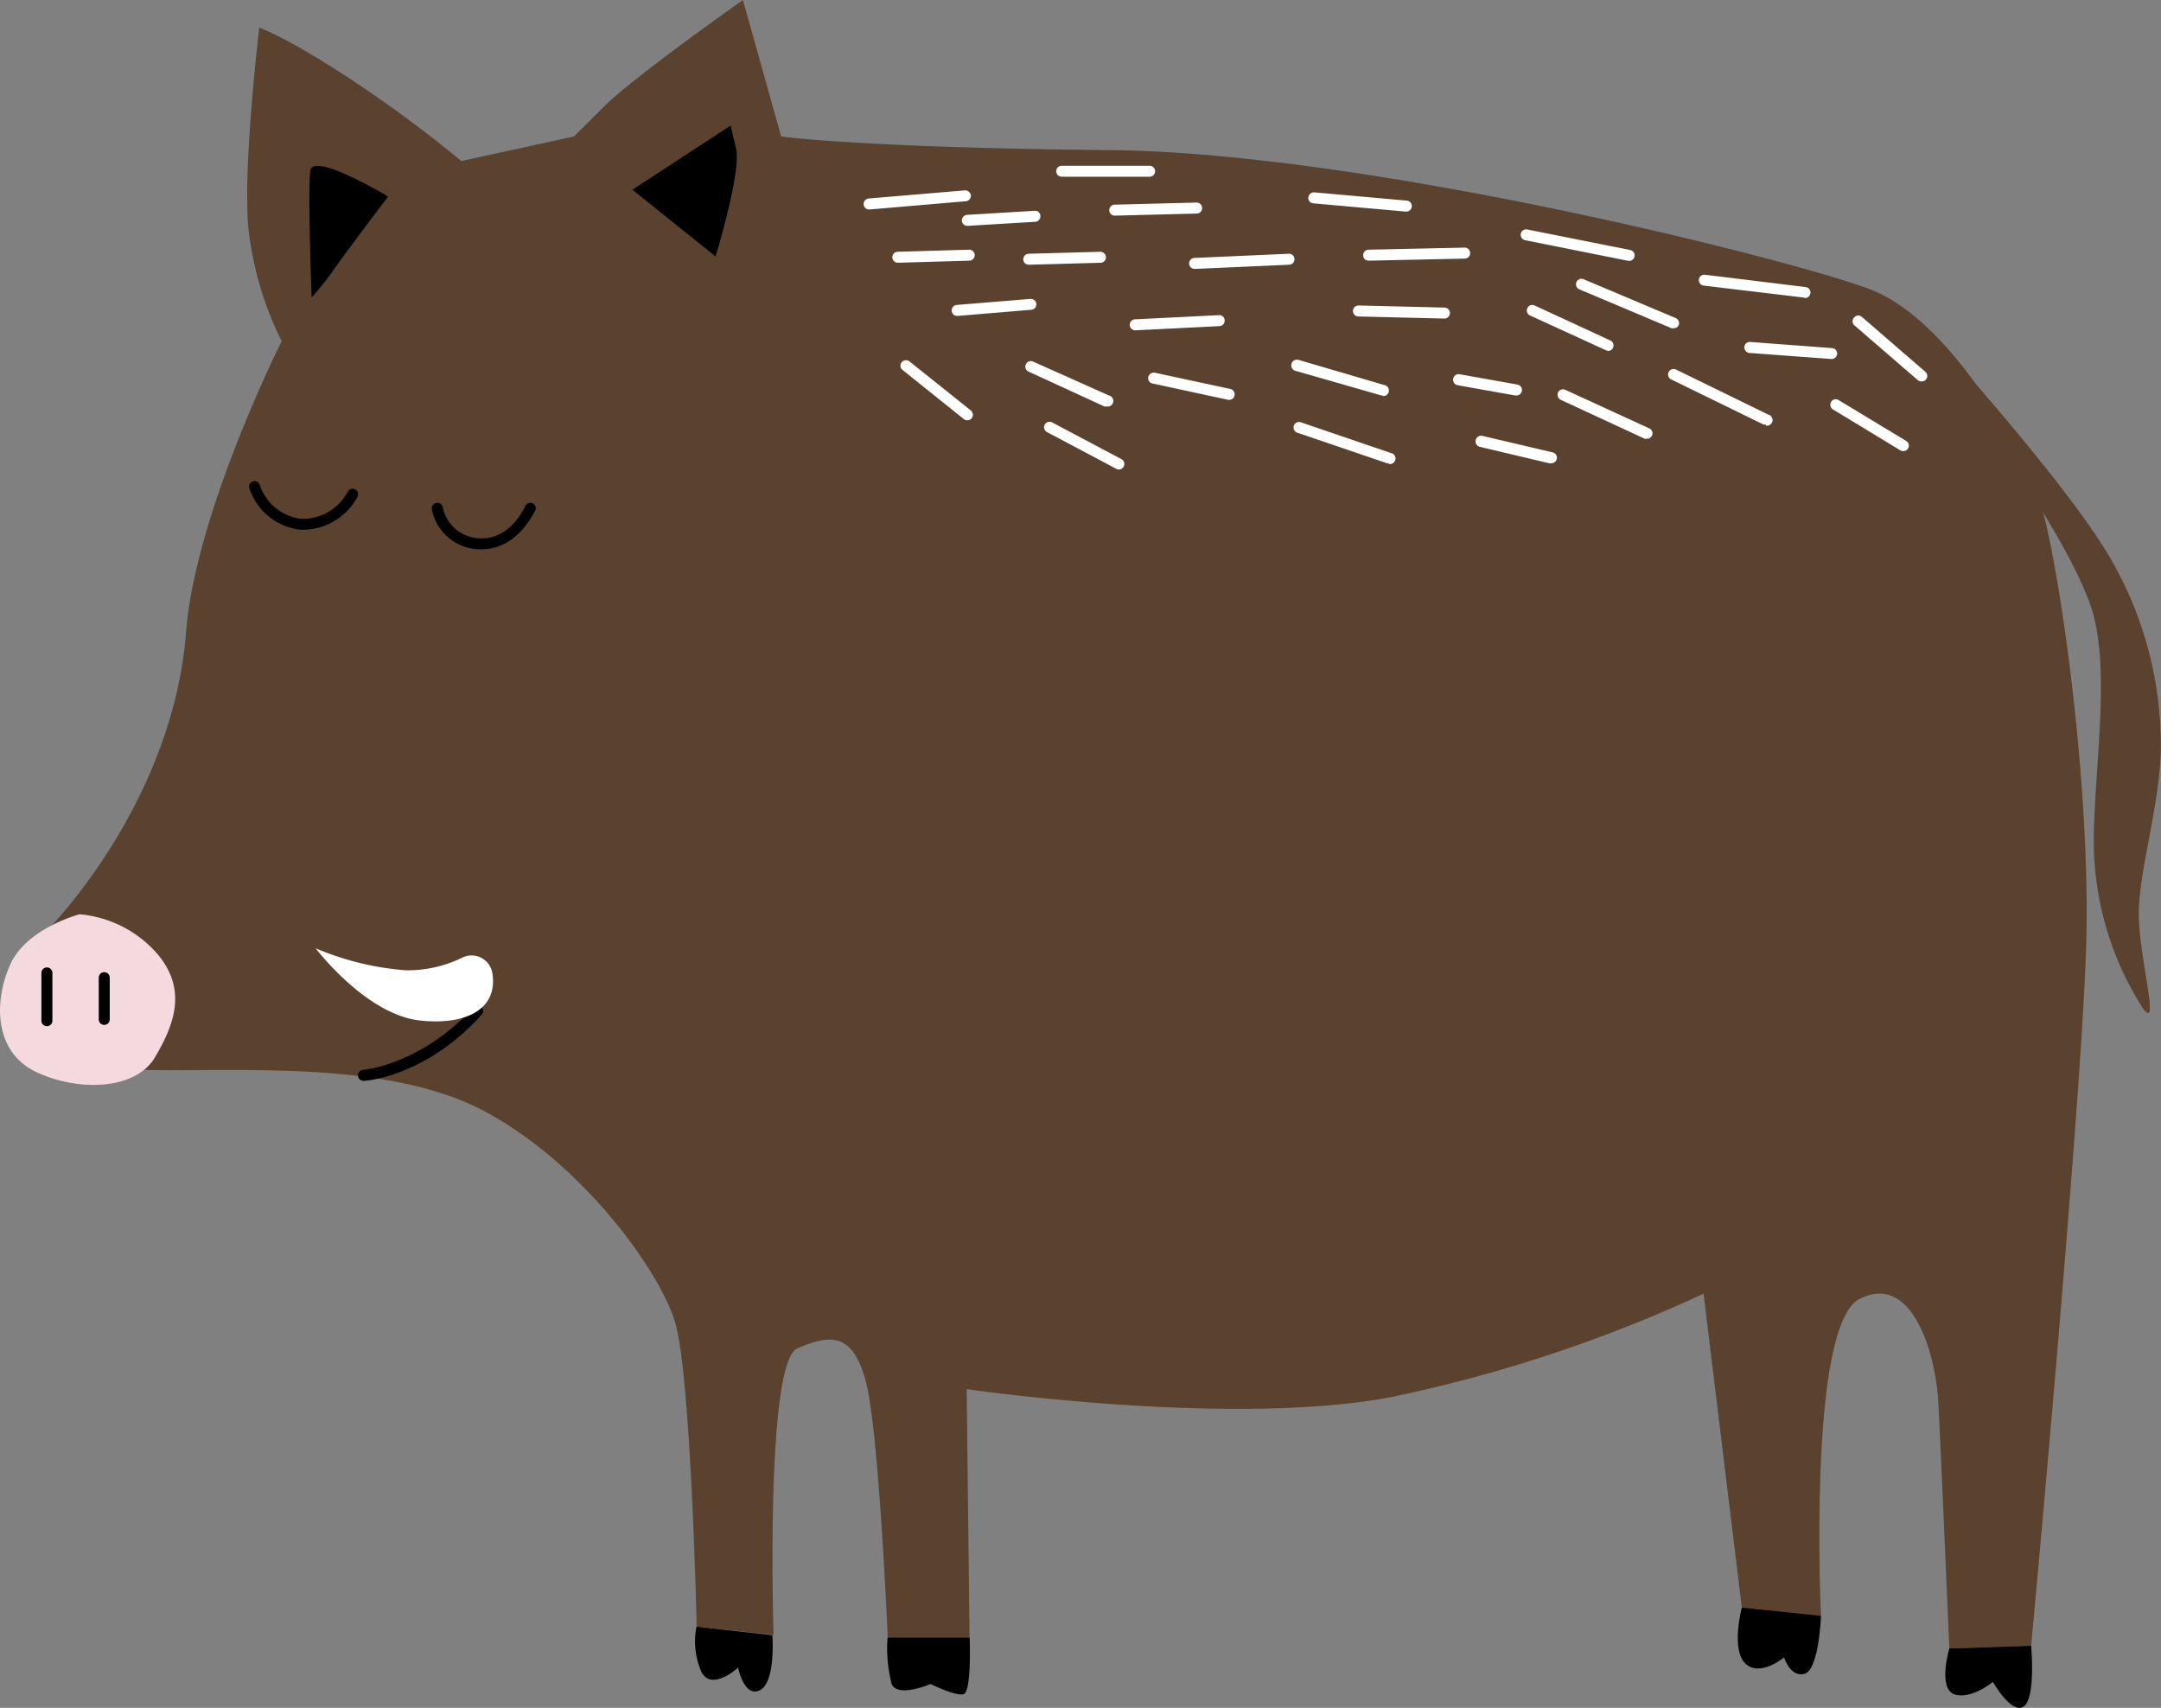 <svg xmlns="http://www.w3.org/2000/svg" viewBox="0 0 196.72 155.47"><rect x="0" y="0" width="196.72" height="155.47" fill="#808080" stroke="none"/><title>Recurso 4</title><g id="Capa_2" data-name="Capa 2"><g id="Capa_1-2" data-name="Capa 1"><path d="M25.64,31.06s-7.85,15.62-8.7,26.46C15.7,73.42,4.15,84.85,4.15,84.85s.49,12.3,8.69,12.54,22.24-1,31.18,3.73,15.91,14.41,17.4,19.13,2,27.83,2,27.83l7,.75S69.62,124,72.6,122.74s5-1.49,6.21,3,2,23.35,2,23.35h7.45L88,126.46s23.85,3.48,38.51.75a130.45,130.45,0,0,0,28.57-9.44l3.48,28.57,7.21.75s-1.24-26.34,3.48-28.82,6.95,4.72,7.2,9.44,1,22.36,1,22.36l7.45-.25s4.47-47.95,5-63.36S187.14,49,185.4,44.72s-8-15.65-15.16-18.38-45.72-12.43-69.07-12.67-30.06-1.25-30.06-1.25L67.63,0S57.69,7,55,9.69l-2.74,2.73L42,14.66A118.18,118.18,0,0,0,31.6,7c-5.71-3.73-8-4.48-8-4.48s-1.49,12.43-1,18.14A30.62,30.62,0,0,0,25.64,31.06Z" style="fill:#5b422f"/><path d="M43.87,50l-.38,0a4.5,4.5,0,0,1-4.18-3.64.5.5,0,1,1,1-.17h0a3.51,3.51,0,0,0,3.28,2.81c2.84.2,4.16-2.8,4.22-2.93a.51.51,0,0,1,.66-.26.51.51,0,0,1,.26.66C48.64,46.56,47.15,50,43.87,50Z"/><path d="M27.77,48.22l-.43,0a5.53,5.53,0,0,1-4.66-3.83.5.5,0,0,1,.95-.29,4.56,4.56,0,0,0,3.79,3.13,4.63,4.63,0,0,0,4.23-2.46.5.5,0,0,1,.9.44A5.65,5.65,0,0,1,27.77,48.22Z"/><path d="M33.09,98.39a.5.5,0,0,1,0-1s5.21-.44,10-5.67a.5.5,0,1,1,.74.67c-5,5.55-10.42,6-10.64,6Z"/><path d="M7.25,83.23S2.41,84.48.92,87.83s-1.49,8,2.48,9.81,9,1.49,10.69-1.36,3.1-6.21.12-9.57A10.61,10.61,0,0,0,7.25,83.23Z" style="fill:#f4d9df"/><path d="M9.49,93.3a.5.5,0,0,1-.5-.5V89a.5.5,0,0,1,1,0V92.8A.5.5,0,0,1,9.49,93.3Z"/><path d="M4.27,93.42a.5.5,0,0,1-.5-.5V88.57a.5.5,0,0,1,1,0v4.35A.5.5,0,0,1,4.27,93.42Z"/><path d="M44.82,88.6a1.91,1.91,0,0,0-2.72-1.43,11.31,11.31,0,0,1-5.16,1.16,26,26,0,0,1-8.2-2s4.6,6.09,9.57,6.58C42.37,93.33,45.35,91.91,44.82,88.6Z" style="fill:#fff"/><path d="M35.33,17.89s-3.11,4.1-4.72,6.33a28.09,28.09,0,0,1-2.24,2.86s-.37-9.81-.12-11.55S35.33,17.89,35.33,17.89Z"/><path d="M57.57,17.27l7.57,6.08s2.36-7.7,1.87-9.81l-.5-2.11Z"/><path d="M176.76,31.43S187,42.8,191.3,49.5a33.85,33.85,0,0,1,5.4,19c-.19,5.22-2,10.81-2,14.72s2,10.81.37,8.57a28.35,28.35,0,0,1-4.47-15.09c0-6.71,1.68-16.21-.37-21.8s-7.64-13.42-7.64-13.42Z" style="fill:#5b422f"/><path d="M79.12,19.07a.49.49,0,0,1-.5-.46.51.51,0,0,1,.46-.54l8.76-.74a.53.53,0,0,1,.54.45.5.5,0,0,1-.46.54l-8.76.75Z" style="fill:#fff"/><path d="M81.73,23.92a.51.51,0,0,1-.5-.49.5.5,0,0,1,.48-.51l6.52-.19a.5.5,0,1,1,0,1l-6.52.19Z" style="fill:#fff"/><path d="M88.06,20.56a.5.5,0,0,1-.5-.47.52.52,0,0,1,.47-.53l6.15-.37a.48.48,0,0,1,.53.47.5.5,0,0,1-.47.53l-6.15.37Z" style="fill:#fff"/><path d="M87.13,28.76a.5.5,0,0,1-.5-.46.51.51,0,0,1,.46-.54l6.71-.55a.51.51,0,0,1,.54.45.5.5,0,0,1-.46.54l-6.71.56Z" style="fill:#fff"/><path d="M93.65,24.1a.5.5,0,0,1-.5-.48.51.51,0,0,1,.49-.52l6.52-.18a.52.52,0,0,1,.52.48.51.51,0,0,1-.49.52l-6.52.18Z" style="fill:#fff"/><path d="M104.65,16.09h-8a.5.5,0,0,1,0-1h8a.5.5,0,0,1,0,1Z" style="fill:#fff"/><path d="M101.48,19.63a.5.5,0,0,1,0-1l7.45-.19h0a.5.5,0,0,1,.5.49.49.49,0,0,1-.48.51l-7.46.19Z" style="fill:#fff"/><path d="M103.34,30.07a.51.51,0,0,1-.5-.48.5.5,0,0,1,.48-.52l7.64-.38a.47.47,0,0,1,.52.48.49.49,0,0,1-.47.52l-7.64.38Z" style="fill:#fff"/><path d="M100.73,37a.45.45,0,0,1-.2,0l-6.9-3.17a.5.5,0,0,1-.24-.67.49.49,0,0,1,.66-.24L100.94,36a.5.5,0,0,1-.21,1Z" style="fill:#fff"/><path d="M111.92,36.4h-.11l-6.9-1.49a.49.49,0,0,1-.38-.59.52.52,0,0,1,.6-.39L112,35.41a.5.5,0,0,1,.38.6A.49.49,0,0,1,111.92,36.4Z" style="fill:#fff"/><path d="M108.75,24.48a.5.5,0,0,1,0-1l8.57-.38a.5.5,0,0,1,.52.48.5.5,0,0,1-.48.52l-8.57.38Z" style="fill:#fff"/><path d="M125.89,36l-.14,0-7.82-2.24a.5.5,0,1,1,.27-1L126,35.05a.5.5,0,0,1-.14,1Z" style="fill:#fff"/><path d="M131.48,29h0l-7.83-.19a.5.5,0,0,1-.49-.51.51.51,0,0,1,.52-.49l7.82.19a.5.5,0,0,1,.49.51A.51.51,0,0,1,131.48,29Z" style="fill:#fff"/><path d="M88.06,38.26a.5.5,0,0,1-.31-.1l-5.59-4.48a.49.49,0,0,1-.08-.7.52.52,0,0,1,.71-.08l5.59,4.47a.51.51,0,0,1,.07.71A.48.48,0,0,1,88.06,38.26Z" style="fill:#fff"/><path d="M101.85,42.74a.46.46,0,0,1-.23-.06l-6.34-3.36a.5.5,0,0,1,.47-.88l6.34,3.36a.49.49,0,0,1,.2.67A.49.49,0,0,1,101.85,42.74Z" style="fill:#fff"/><path d="M126.45,42.18a.45.45,0,0,1-.16,0l-8.2-2.79a.51.51,0,0,1-.31-.64.5.5,0,0,1,.63-.31l8.2,2.8a.5.5,0,0,1-.16,1Z" style="fill:#fff"/><path d="M127.94,19.26h0l-8.39-.75a.49.49,0,0,1-.45-.54.52.52,0,0,1,.54-.46l8.38.75a.5.5,0,0,1,0,1Z" style="fill:#fff"/><path d="M124.59,23.73a.49.49,0,0,1-.5-.49.5.5,0,0,1,.49-.51l8.75-.19h0a.49.49,0,0,1,.5.49.49.49,0,0,1-.48.51l-8.76.19Z" style="fill:#fff"/><path d="M138,36h-.08l-5.22-.93a.5.5,0,1,1,.17-1l5.22.93a.5.5,0,0,1-.09,1Z" style="fill:#fff"/><path d="M146.39,31.93a.41.41,0,0,1-.21-.05l-6.9-3.16a.5.5,0,0,1-.24-.67.49.49,0,0,1,.66-.24L146.6,31a.5.5,0,0,1-.21.95Z" style="fill:#fff"/><path d="M148.25,23.73h-.1l-9.31-1.86a.51.51,0,0,1-.4-.59.5.5,0,0,1,.59-.39l9.32,1.86a.5.5,0,0,1-.1,1Z" style="fill:#fff"/><path d="M152.35,29.88a.43.43,0,0,1-.19,0l-8.39-3.54a.5.5,0,0,1-.26-.66.49.49,0,0,1,.65-.26l8.39,3.54a.5.5,0,0,1,.26.65A.48.48,0,0,1,152.35,29.88Z" style="fill:#fff"/><path d="M149.93,39.94a.52.52,0,0,1-.21,0l-7.64-3.54a.52.52,0,0,1-.25-.67.5.5,0,0,1,.67-.24L150.14,39a.49.49,0,0,1,.24.66A.48.48,0,0,1,149.93,39.94Z" style="fill:#fff"/><path d="M141.17,42.18h-.11l-6.34-1.5a.5.5,0,0,1,.23-1l6.33,1.49a.5.5,0,0,1-.11,1Z" style="fill:#fff"/><path d="M160.74,38.64a.54.54,0,0,1-.22,0l-8.39-4.1a.5.5,0,1,1,.44-.9l8.39,4.1a.5.5,0,0,1-.22,1Z" style="fill:#fff"/><path d="M164.28,27.09h-.06L155.09,26a.5.5,0,0,1-.44-.55.5.5,0,0,1,.56-.44l9.13,1.12a.5.5,0,0,1-.06,1Z" style="fill:#fff"/><path d="M166.7,32.68h0l-7.45-.55a.51.51,0,0,1-.46-.54.49.49,0,0,1,.53-.46l7.46.56a.5.5,0,0,1,.46.53A.51.51,0,0,1,166.7,32.68Z" style="fill:#fff"/><path d="M173.22,41.06A.48.48,0,0,1,173,41l-6.15-3.73a.5.5,0,0,1-.16-.69.49.49,0,0,1,.68-.16l6.15,3.72a.5.5,0,0,1-.26.93Z" style="fill:#fff"/><path d="M174.9,34.72a.52.52,0,0,1-.33-.12l-5.78-5a.49.49,0,0,1,0-.7.48.48,0,0,1,.7-.05l5.78,5a.49.49,0,0,1,.05.7A.48.48,0,0,1,174.9,34.72Z" style="fill:#fff"/><path d="M63.4,148.08a7,7,0,0,0,.44,4.1c.93,1.86,3.35-.37,3.35-.37s.56,2.79,2,2.05,1.12-5,1.12-5Z"/><path d="M80.8,149.07a12.86,12.86,0,0,0,.37,4.23c.56,1.3,3.54,0,3.54,0s2.24,1.12,3,.93.56-5.16.56-5.16Z"/><path d="M158.56,146.34s-1,3.79.31,5.09,3.54-.55,3.54-.55.56,1.86,1.87,1.49,1.49-5.28,1.49-5.28Z"/><path d="M177.45,150.07s-1.06,3.6.43,4.16,3.54-1.12,3.54-1.12,1.68,3,2.8,2.24.68-5.53.68-5.53Z"/></g></g></svg>